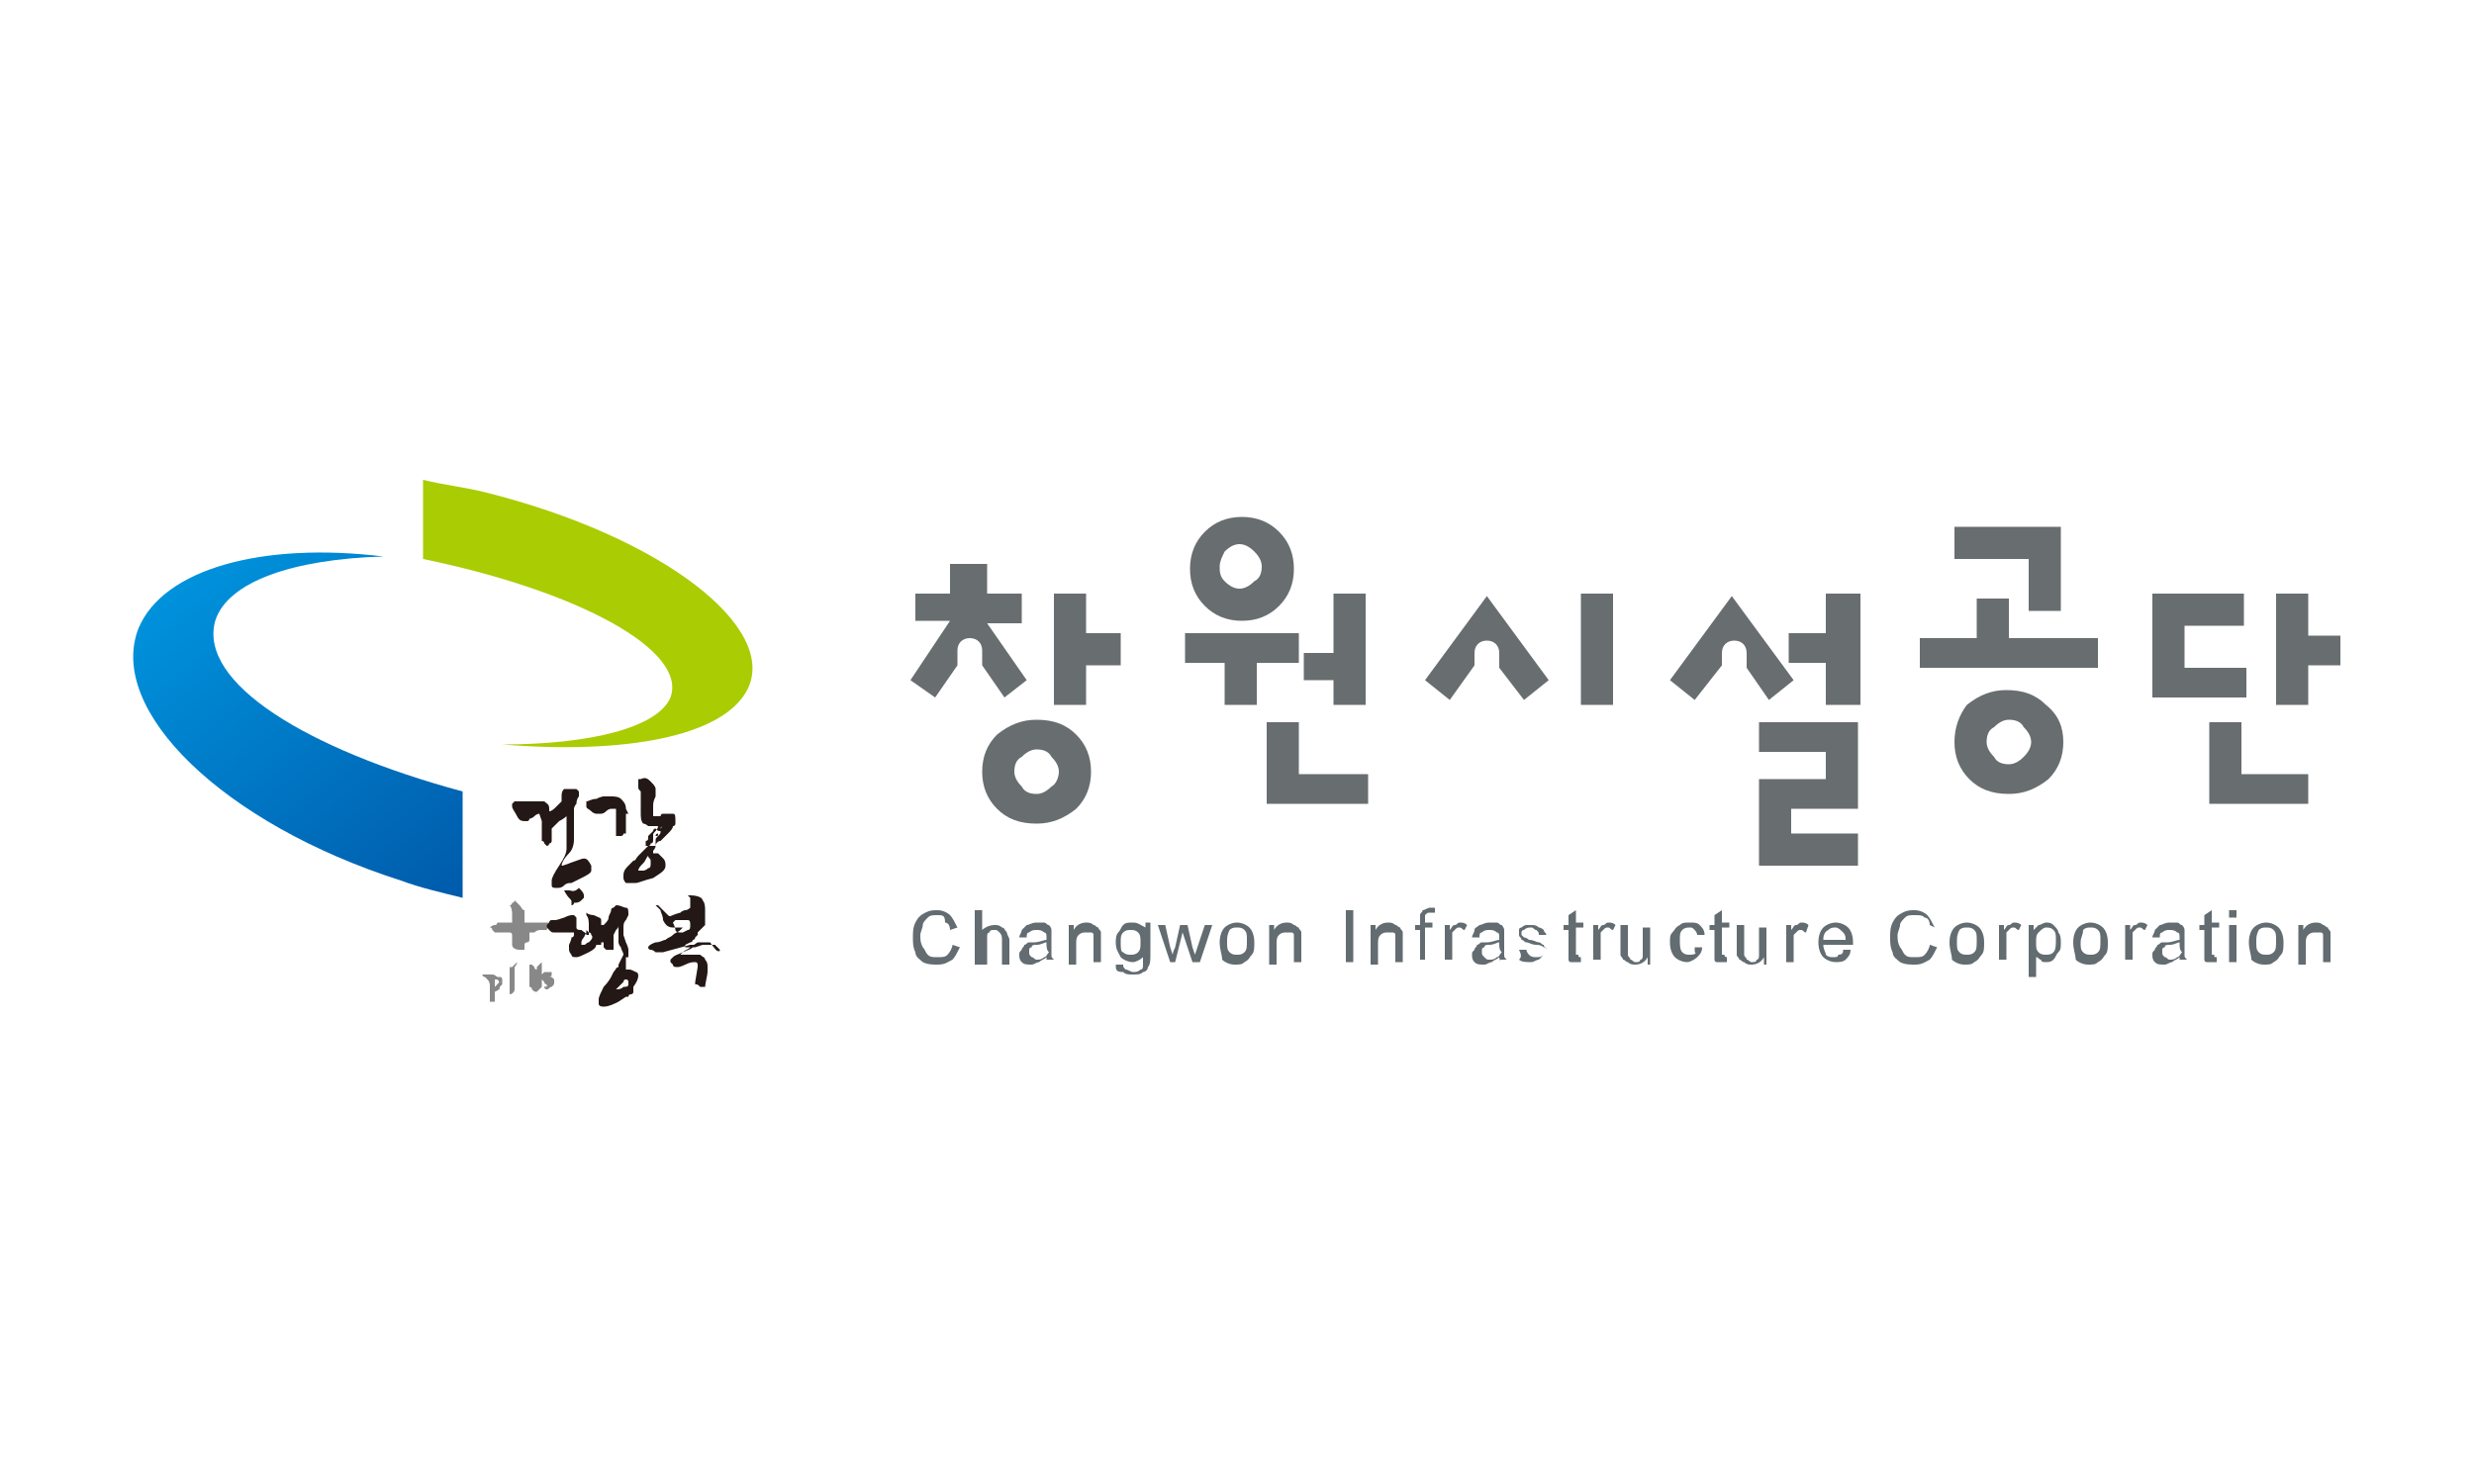 <?xml version="1.0" encoding="utf-8"?>
<!-- Generator: Adobe Illustrator 25.3.1, SVG Export Plug-In . SVG Version: 6.00 Build 0)  -->
<svg version="1.1" id="레이어_1" xmlns="http://www.w3.org/2000/svg" xmlns:xlink="http://www.w3.org/1999/xlink" x="0px"
	 y="0px" viewBox="0 0 100 60" style="enable-background:new 0 0 100 60;" xml:space="preserve">
<style type="text/css">
	.st0{fill:#686D70;}
	.st1{fill:#626C71;}
	.st2{fill:#AACC03;}
	.st3{fill:url(#SVGID_1_);}
	.st4{fill:#888888;}
	.st5{fill:#231815;}
</style>
<g>
	<polygon class="st0" points="47.9,26.8 47.9,25.6 52.5,25.6 52.5,26.8 50.8,26.8 50.8,28.5 49.5,28.5 49.5,26.8 	"/>
	<path class="st0" d="M51.7,21.5c-0.4-0.4-0.9-0.6-1.5-0.6c-0.6,0-1.1,0.2-1.5,0.6c-0.4,0.4-0.6,0.9-0.6,1.5c0,0.6,0.2,1.1,0.6,1.5
		c0.4,0.4,0.9,0.6,1.5,0.6c0.6,0,1.1-0.2,1.5-0.6c0.4-0.4,0.6-0.9,0.6-1.5C52.3,22.4,52.1,21.9,51.7,21.5z M50.7,23.5
		c-0.2,0.2-0.4,0.3-0.6,0.3c-0.2,0-0.4-0.1-0.6-0.3c-0.2-0.2-0.2-0.4-0.2-0.6c0-0.2,0.1-0.4,0.2-0.6c0.2-0.2,0.4-0.3,0.6-0.3
		c0.2,0,0.4,0.1,0.6,0.3c0.2,0.2,0.3,0.4,0.3,0.6C51,23.2,50.9,23.4,50.7,23.5z"/>
	<polygon class="st0" points="51.2,32.5 51.2,29.2 52.5,29.2 52.5,31.3 55.3,31.3 55.3,32.5 	"/>
	<polygon class="st0" points="52.7,27.5 52.7,26.4 53.9,26.4 53.9,24 55.2,24 55.2,28.5 53.9,28.5 53.9,27.5 	"/>
	<g>
		<polygon class="st0" points="79.9,24.2 81.2,24.2 81.2,25.8 84.8,25.8 84.8,27 77.6,27 77.6,25.8 79.9,25.8 		"/>
		<polygon class="st0" points="83.3,21.3 83.3,24.7 82,24.7 82,22.6 79,22.6 79,21.3 		"/>
		<path class="st0" d="M82.7,28.5c-0.4-0.4-0.9-0.6-1.6-0.6c-0.6,0-1.1,0.2-1.6,0.6C79.2,28.9,79,29.4,79,30c0,0.6,0.2,1.1,0.6,1.5
			c0.4,0.4,0.9,0.6,1.6,0.6c0.6,0,1.1-0.2,1.6-0.6c0.4-0.4,0.6-0.9,0.6-1.5C83.4,29.4,83.2,28.9,82.7,28.5z M81.8,30.6
			c-0.2,0.2-0.4,0.3-0.6,0.3c-0.3,0-0.5-0.1-0.6-0.3c-0.2-0.2-0.3-0.4-0.3-0.6c0-0.3,0.1-0.5,0.3-0.6c0.2-0.2,0.4-0.3,0.6-0.3
			c0.3,0,0.5,0.1,0.6,0.3c0.2,0.2,0.3,0.4,0.3,0.6C82.1,30.2,82,30.4,81.8,30.6z"/>
	</g>
	<path class="st0" d="M90.7,24.1v1.2h-2.4v1.7h2.5v1.2H87v-4.2H90.7z M89.3,32.5v-3.3h1.3v2.1h2.7v1.2H89.3z M93.3,28.5h-1.3V24h1.3
		v1.7h1.3v1.2h-1.3V28.5z"/>
	<path class="st0" d="M43.5,29.7c-0.4-0.4-0.9-0.6-1.6-0.6c-0.6,0-1.1,0.2-1.6,0.6c-0.4,0.4-0.6,0.9-0.6,1.5c0,0.6,0.2,1.1,0.6,1.5
		c0.4,0.4,0.9,0.6,1.6,0.6c0.6,0,1.1-0.2,1.6-0.6c0.4-0.4,0.6-0.9,0.6-1.5C44.1,30.6,43.9,30.1,43.5,29.7z M42.5,31.8
		c-0.2,0.2-0.4,0.3-0.6,0.3c-0.3,0-0.5-0.1-0.6-0.3c-0.2-0.2-0.3-0.4-0.3-0.6c0-0.3,0.1-0.5,0.3-0.6c0.2-0.2,0.4-0.3,0.6-0.3
		c0.3,0,0.5,0.1,0.6,0.3c0.2,0.2,0.3,0.4,0.3,0.6C42.8,31.4,42.7,31.7,42.5,31.8z"/>
	<polygon class="st0" points="43.9,28.5 42.6,28.5 42.6,24 43.9,24 43.9,25.6 45.3,25.6 45.3,26.9 43.9,26.9 	"/>
	<path class="st0" d="M41.5,27.5l-1.6-2.3h1.4V24h-1.4v-1.2h-1.5V24H37v1.1h1.4l-1.6,2.4l1,0.7l0.9-1.3v-0.6c0-0.3,0.2-0.5,0.5-0.5
		c0.3,0,0.5,0.2,0.5,0.5v0.6l0.9,1.3L41.5,27.5z"/>
	<rect x="63.9" y="24" class="st0" width="1.3" height="4.5"/>
	<path class="st0" d="M57.6,27.5l1,0.8l1-1.4v-0.5c0-0.3,0.2-0.5,0.5-0.5c0.3,0,0.5,0.2,0.5,0.5v0.6l1,1.3l1-0.8l-2.5-3.4L57.6,27.5
		z"/>
	<polygon class="st0" points="75.1,29.2 75.1,32.7 72.4,32.7 72.4,33.7 75.1,33.7 75.1,35 71.1,35 71.1,31.5 73.8,31.5 73.8,30.4 
		71.1,30.4 71.1,29.2 	"/>
	<polygon class="st0" points="72.3,26.8 72.3,25.6 73.8,25.6 73.8,24 75.2,24 75.2,28.5 73.8,28.5 73.8,26.8 	"/>
	<path class="st0" d="M72.5,27.5L70,24.1l-2.5,3.4l1,0.8l1.1-1.4v-0.5c0-0.3,0.2-0.5,0.5-0.5c0.3,0,0.5,0.2,0.5,0.5v0.6l0.9,1.3
		L72.5,27.5z"/>
	<g>
		<path class="st1" d="M38.5,38.2l0.3,0.1c-0.1,0.2-0.2,0.4-0.3,0.5c-0.2,0.1-0.3,0.2-0.6,0.2c-0.2,0-0.4,0-0.6-0.1
			c-0.1-0.1-0.3-0.2-0.3-0.4c-0.1-0.2-0.1-0.4-0.1-0.6c0-0.2,0-0.4,0.1-0.6c0.1-0.2,0.2-0.3,0.4-0.4c0.2-0.1,0.3-0.1,0.5-0.1
			c0.2,0,0.4,0.1,0.5,0.2c0.1,0.1,0.2,0.3,0.3,0.5l-0.3,0.1c0-0.2-0.1-0.3-0.2-0.3C38.2,37,38.1,37,37.9,37c-0.2,0-0.3,0-0.4,0.1
			c-0.1,0.1-0.2,0.2-0.2,0.3c0,0.1-0.1,0.3-0.1,0.4c0,0.2,0,0.3,0.1,0.5c0.1,0.1,0.1,0.2,0.2,0.3c0.1,0.1,0.2,0.1,0.4,0.1
			c0.2,0,0.3,0,0.4-0.1C38.4,38.5,38.5,38.3,38.5,38.2z"/>
		<path class="st1" d="M39.4,38.9v-2.1h0.3v0.8c0.1-0.1,0.3-0.2,0.5-0.2c0.1,0,0.2,0,0.3,0.1c0.1,0,0.1,0.1,0.2,0.2
			c0,0.1,0.1,0.2,0.1,0.3v1h-0.3v-1c0-0.1,0-0.2-0.1-0.3c-0.1-0.1-0.1-0.1-0.2-0.1c-0.1,0-0.2,0-0.2,0.1c-0.1,0-0.1,0.1-0.1,0.2
			c0,0.1,0,0.2,0,0.3v0.8H39.4z"/>
		<path class="st1" d="M42.3,38.7c-0.1,0.1-0.2,0.1-0.3,0.2c-0.1,0-0.2,0.1-0.3,0.1c-0.2,0-0.3,0-0.4-0.1c-0.1-0.1-0.1-0.2-0.1-0.3
			c0-0.1,0-0.1,0.1-0.2c0-0.1,0.1-0.1,0.1-0.2c0.1,0,0.1-0.1,0.2-0.1c0.1,0,0.1,0,0.2,0c0.2,0,0.4-0.1,0.5-0.1c0,0,0-0.1,0-0.1
			c0-0.1,0-0.2-0.1-0.2c-0.1-0.1-0.2-0.1-0.3-0.1c-0.1,0-0.2,0-0.3,0.1c-0.1,0-0.1,0.1-0.1,0.2l-0.3,0c0-0.1,0.1-0.2,0.1-0.3
			c0.1-0.1,0.1-0.1,0.2-0.2c0.1,0,0.2-0.1,0.4-0.1c0.1,0,0.2,0,0.3,0c0.1,0,0.1,0.1,0.2,0.1c0,0,0.1,0.1,0.1,0.2c0,0,0,0.1,0,0.2
			v0.3c0,0.2,0,0.4,0,0.5c0,0.1,0,0.1,0.1,0.2h-0.3C42.3,38.9,42.3,38.8,42.3,38.7z M42.3,38.1c-0.1,0-0.2,0.1-0.4,0.1
			c-0.1,0-0.2,0-0.2,0.1c0,0-0.1,0-0.1,0.1c0,0,0,0.1,0,0.1c0,0.1,0,0.1,0.1,0.2c0.1,0,0.1,0.1,0.2,0.1c0.1,0,0.2,0,0.3-0.1
			c0.1,0,0.1-0.1,0.2-0.2C42.3,38.4,42.3,38.3,42.3,38.1L42.3,38.1z"/>
		<path class="st1" d="M43.2,38.9v-1.5h0.2v0.2c0.1-0.2,0.3-0.3,0.5-0.3c0.1,0,0.2,0,0.3,0.1c0.1,0,0.1,0.1,0.2,0.1
			c0,0.1,0.1,0.1,0.1,0.2c0,0,0,0.1,0,0.3v0.9h-0.3V38c0-0.1,0-0.2,0-0.2c0-0.1-0.1-0.1-0.1-0.1c-0.1,0-0.1,0-0.2,0
			c-0.1,0-0.2,0-0.3,0.1c-0.1,0.1-0.1,0.2-0.1,0.4v0.8H43.2z"/>
		<path class="st1" d="M45.1,39l0.3,0c0,0.1,0,0.1,0.1,0.2c0.1,0,0.2,0.1,0.3,0.1c0.1,0,0.2,0,0.3-0.1c0.1,0,0.1-0.1,0.1-0.2
			c0-0.1,0-0.2,0-0.3c-0.1,0.1-0.3,0.2-0.4,0.2c-0.2,0-0.4-0.1-0.5-0.2c-0.1-0.2-0.2-0.3-0.2-0.6c0-0.1,0-0.3,0.1-0.4
			c0.1-0.1,0.1-0.2,0.2-0.3c0.1-0.1,0.2-0.1,0.4-0.1c0.2,0,0.3,0.1,0.5,0.2v-0.2h0.2v1.3c0,0.2,0,0.4-0.1,0.5c0,0.1-0.1,0.2-0.2,0.2
			c-0.1,0.1-0.2,0.1-0.4,0.1c-0.2,0-0.3,0-0.4-0.1C45.1,39.3,45.1,39.2,45.1,39z M45.3,38.1c0,0.2,0,0.4,0.1,0.4
			c0.1,0.1,0.2,0.1,0.3,0.1c0.1,0,0.2,0,0.3-0.1c0.1-0.1,0.1-0.2,0.1-0.4c0-0.2,0-0.3-0.1-0.4c-0.1-0.1-0.2-0.1-0.3-0.1
			c-0.1,0-0.2,0-0.3,0.1C45.3,37.8,45.3,37.9,45.3,38.1z"/>
		<path class="st1" d="M47.3,38.9l-0.5-1.5h0.3l0.2,0.9l0.1,0.3c0,0,0-0.1,0.1-0.3l0.2-0.9H48l0.2,0.9l0.1,0.3l0.1-0.3l0.3-0.9h0.3
			l-0.5,1.5h-0.3L47.9,38l-0.1-0.3l-0.3,1.2H47.3z"/>
		<path class="st1" d="M49.3,38.1c0-0.3,0.1-0.5,0.2-0.6c0.1-0.1,0.3-0.2,0.5-0.2c0.2,0,0.4,0.1,0.5,0.2c0.1,0.1,0.2,0.3,0.2,0.6
			c0,0.2,0,0.4-0.1,0.5c-0.1,0.1-0.1,0.2-0.3,0.3c-0.1,0.1-0.2,0.1-0.4,0.1c-0.2,0-0.4-0.1-0.5-0.2C49.4,38.6,49.3,38.4,49.3,38.1z
			 M49.6,38.1c0,0.2,0,0.3,0.1,0.4c0.1,0.1,0.2,0.1,0.3,0.1c0.1,0,0.2,0,0.3-0.1c0.1-0.1,0.1-0.2,0.1-0.5c0-0.2,0-0.3-0.1-0.4
			c-0.1-0.1-0.2-0.1-0.3-0.1c-0.1,0-0.2,0-0.3,0.1C49.6,37.8,49.6,37.9,49.6,38.1z"/>
		<path class="st1" d="M51.3,38.9v-1.5h0.2v0.2c0.1-0.2,0.3-0.3,0.5-0.3c0.1,0,0.2,0,0.3,0.1c0.1,0,0.1,0.1,0.2,0.1
			c0,0.1,0.1,0.1,0.1,0.2c0,0,0,0.1,0,0.3v0.9h-0.3V38c0-0.1,0-0.2,0-0.2c0-0.1-0.1-0.1-0.1-0.1c-0.1,0-0.1,0-0.2,0
			c-0.1,0-0.2,0-0.3,0.1c-0.1,0.1-0.1,0.2-0.1,0.4v0.8H51.3z"/>
		<path class="st1" d="M54.4,38.9v-2.1h0.3v2.1H54.4z"/>
		<path class="st1" d="M55.4,38.9v-1.5h0.2v0.2c0.1-0.2,0.3-0.3,0.5-0.3c0.1,0,0.2,0,0.3,0.1c0.1,0,0.1,0.1,0.2,0.1
			c0,0.1,0.1,0.1,0.1,0.2c0,0,0,0.1,0,0.3v0.9h-0.3V38c0-0.1,0-0.2,0-0.2c0-0.1-0.1-0.1-0.1-0.1c-0.1,0-0.1,0-0.2,0
			c-0.1,0-0.2,0-0.3,0.1c-0.1,0.1-0.1,0.2-0.1,0.4v0.8H55.4z"/>
		<path class="st1" d="M57.4,38.9v-1.3h-0.2v-0.2h0.2v-0.2c0-0.1,0-0.2,0-0.2c0-0.1,0.1-0.1,0.1-0.2c0.1,0,0.2-0.1,0.3-0.1
			c0.1,0,0.2,0,0.2,0l0,0.2c-0.1,0-0.1,0-0.2,0c-0.1,0-0.1,0-0.2,0.1c0,0,0,0.1,0,0.2v0.1h0.3v0.2h-0.3v1.3H57.4z"/>
		<path class="st1" d="M58.4,38.9v-1.5h0.2v0.2c0.1-0.1,0.1-0.2,0.2-0.2c0.1,0,0.1-0.1,0.2-0.1c0.1,0,0.2,0,0.3,0.1l-0.1,0.2
			c-0.1,0-0.1-0.1-0.2-0.1c-0.1,0-0.1,0-0.2,0.1c0,0-0.1,0.1-0.1,0.1c0,0.1,0,0.2,0,0.3v0.8H58.4z"/>
		<path class="st1" d="M60.6,38.7c-0.1,0.1-0.2,0.1-0.3,0.2c-0.1,0-0.2,0.1-0.3,0.1c-0.2,0-0.3,0-0.4-0.1c-0.1-0.1-0.1-0.2-0.1-0.3
			c0-0.1,0-0.1,0.1-0.2c0-0.1,0.1-0.1,0.1-0.2c0.1,0,0.1-0.1,0.2-0.1c0.1,0,0.1,0,0.2,0c0.2,0,0.4-0.1,0.5-0.1c0,0,0-0.1,0-0.1
			c0-0.1,0-0.2-0.1-0.2c-0.1-0.1-0.2-0.1-0.3-0.1c-0.1,0-0.2,0-0.3,0.1c-0.1,0-0.1,0.1-0.1,0.2l-0.3,0c0-0.1,0.1-0.2,0.1-0.3
			s0.1-0.1,0.2-0.2c0.1,0,0.2-0.1,0.4-0.1c0.1,0,0.2,0,0.3,0c0.1,0,0.1,0.1,0.2,0.1c0,0,0.1,0.1,0.1,0.2c0,0,0,0.1,0,0.2v0.3
			c0,0.2,0,0.4,0,0.5c0,0.1,0,0.1,0.1,0.2h-0.3C60.7,38.9,60.6,38.8,60.6,38.7z M60.6,38.1c-0.1,0-0.2,0.1-0.4,0.1
			c-0.1,0-0.2,0-0.2,0.1c0,0-0.1,0-0.1,0.1c0,0,0,0.1,0,0.1c0,0.1,0,0.1,0.1,0.2s0.1,0.1,0.2,0.1c0.1,0,0.2,0,0.3-0.1
			c0.1,0,0.1-0.1,0.2-0.2C60.6,38.4,60.6,38.3,60.6,38.1L60.6,38.1z"/>
		<path class="st1" d="M61.4,38.4l0.3,0c0,0.1,0.1,0.2,0.1,0.2c0.1,0.1,0.2,0.1,0.3,0.1c0.1,0,0.2,0,0.3-0.1c0.1,0,0.1-0.1,0.1-0.2
			c0-0.1,0-0.1-0.1-0.1c0,0-0.1-0.1-0.3-0.1c-0.2,0-0.3-0.1-0.4-0.1c-0.1,0-0.1-0.1-0.2-0.1c0-0.1-0.1-0.1-0.1-0.2
			c0-0.1,0-0.1,0-0.2s0.1-0.1,0.1-0.1c0,0,0.1-0.1,0.2-0.1c0.1,0,0.1,0,0.2,0c0.1,0,0.2,0,0.3,0.1c0.1,0,0.2,0.1,0.2,0.1
			c0,0.1,0.1,0.1,0.1,0.2l-0.3,0c0-0.1,0-0.1-0.1-0.2c-0.1,0-0.1-0.1-0.2-0.1c-0.1,0-0.2,0-0.3,0.1c-0.1,0-0.1,0.1-0.1,0.1
			c0,0,0,0.1,0,0.1c0,0,0.1,0.1,0.1,0.1c0,0,0.1,0,0.2,0.1c0.2,0,0.3,0.1,0.4,0.1c0.1,0,0.1,0.1,0.2,0.1c0,0.1,0.1,0.1,0.1,0.2
			c0,0.1,0,0.2-0.1,0.2c-0.1,0.1-0.1,0.1-0.2,0.2c-0.1,0-0.2,0.1-0.3,0.1c-0.2,0-0.4,0-0.5-0.1C61.5,38.7,61.5,38.6,61.4,38.4z"/>
		<path class="st1" d="M63.9,38.7l0,0.2c-0.1,0-0.1,0-0.2,0c-0.1,0-0.2,0-0.2,0c-0.1,0-0.1-0.1-0.1-0.1c0,0,0-0.2,0-0.3v-0.9h-0.2
			v-0.2h0.2V37l0.3-0.2v0.5h0.3v0.2h-0.3v0.9c0,0.1,0,0.1,0,0.1c0,0,0,0,0,0.1c0,0,0.1,0,0.1,0C63.8,38.7,63.8,38.7,63.9,38.7z"/>
		<path class="st1" d="M64.4,38.9v-1.5h0.2v0.2c0.1-0.1,0.1-0.2,0.2-0.2c0.1,0,0.1-0.1,0.2-0.1c0.1,0,0.2,0,0.3,0.1l-0.1,0.2
			c-0.1,0-0.1-0.1-0.2-0.1c-0.1,0-0.1,0-0.2,0.1c0,0-0.1,0.1-0.1,0.1c0,0.1,0,0.2,0,0.3v0.8H64.4z"/>
		<path class="st1" d="M66.6,38.9v-0.2c-0.1,0.2-0.3,0.3-0.5,0.3c-0.1,0-0.2,0-0.3-0.1c-0.1,0-0.1-0.1-0.2-0.1
			c0-0.1-0.1-0.1-0.1-0.2c0-0.1,0-0.1,0-0.2v-1h0.3v0.9c0,0.1,0,0.2,0,0.3c0,0.1,0.1,0.1,0.1,0.2c0.1,0,0.1,0.1,0.2,0.1
			c0.1,0,0.2,0,0.2-0.1c0.1,0,0.1-0.1,0.1-0.2c0-0.1,0-0.2,0-0.3v-0.8h0.3v1.5H66.6z"/>
		<path class="st1" d="M68.5,38.3l0.3,0c0,0.2-0.1,0.3-0.2,0.4c-0.1,0.1-0.3,0.2-0.4,0.2c-0.2,0-0.4-0.1-0.5-0.2
			c-0.1-0.1-0.2-0.3-0.2-0.6c0-0.2,0-0.3,0.1-0.4c0.1-0.1,0.1-0.2,0.3-0.3c0.1-0.1,0.2-0.1,0.4-0.1c0.2,0,0.3,0,0.4,0.1
			c0.1,0.1,0.2,0.2,0.2,0.4l-0.3,0c0-0.1-0.1-0.2-0.1-0.2c-0.1-0.1-0.1-0.1-0.2-0.1c-0.1,0-0.2,0-0.3,0.1c-0.1,0.1-0.1,0.2-0.1,0.4
			c0,0.2,0,0.4,0.1,0.5c0.1,0.1,0.2,0.1,0.3,0.1c0.1,0,0.2,0,0.3-0.1C68.5,38.6,68.5,38.5,68.5,38.3z"/>
		<path class="st1" d="M69.8,38.7l0,0.2c-0.1,0-0.1,0-0.2,0c-0.1,0-0.2,0-0.2,0c-0.1,0-0.1-0.1-0.1-0.1c0,0,0-0.2,0-0.3v-0.9h-0.2
			v-0.2h0.2V37l0.3-0.2v0.5h0.3v0.2h-0.3v0.9c0,0.1,0,0.1,0,0.1c0,0,0,0,0,0.1c0,0,0.1,0,0.1,0C69.7,38.7,69.8,38.7,69.8,38.7z"/>
		<path class="st1" d="M71.3,38.9v-0.2c-0.1,0.2-0.3,0.3-0.5,0.3c-0.1,0-0.2,0-0.3-0.1c-0.1,0-0.1-0.1-0.2-0.1
			c0-0.1-0.1-0.1-0.1-0.2c0-0.1,0-0.1,0-0.2v-1h0.3v0.9c0,0.1,0,0.2,0,0.3c0,0.1,0.1,0.1,0.1,0.2c0.1,0,0.1,0.1,0.2,0.1
			c0.1,0,0.2,0,0.2-0.1c0.1,0,0.1-0.1,0.1-0.2c0-0.1,0-0.2,0-0.3v-0.8h0.3v1.5H71.3z"/>
		<path class="st1" d="M72.2,38.9v-1.5h0.2v0.2c0.1-0.1,0.1-0.2,0.2-0.2c0.1,0,0.1-0.1,0.2-0.1c0.1,0,0.2,0,0.3,0.1L73,37.7
			c-0.1,0-0.1-0.1-0.2-0.1c-0.1,0-0.1,0-0.2,0.1c0,0-0.1,0.1-0.1,0.1c0,0.1,0,0.2,0,0.3v0.8H72.2z"/>
		<path class="st1" d="M74.5,38.4l0.3,0c0,0.2-0.1,0.3-0.2,0.4c-0.1,0.1-0.3,0.1-0.4,0.1c-0.2,0-0.4-0.1-0.5-0.2
			c-0.1-0.1-0.2-0.3-0.2-0.6c0-0.3,0.1-0.5,0.2-0.6c0.1-0.1,0.3-0.2,0.5-0.2c0.2,0,0.4,0.1,0.5,0.2c0.1,0.1,0.2,0.3,0.2,0.6
			c0,0,0,0,0,0.1h-1.2c0,0.2,0.1,0.3,0.1,0.4c0.1,0.1,0.2,0.1,0.3,0.1c0.1,0,0.2,0,0.2-0.1C74.5,38.6,74.5,38.5,74.5,38.4z M73.7,38
			h0.9c0-0.1,0-0.2-0.1-0.3c-0.1-0.1-0.2-0.2-0.3-0.2c-0.1,0-0.2,0-0.3,0.1C73.7,37.7,73.7,37.9,73.7,38z"/>
		<path class="st1" d="M78,38.2l0.3,0.1c-0.1,0.2-0.2,0.4-0.3,0.5c-0.2,0.1-0.3,0.2-0.6,0.2c-0.2,0-0.4,0-0.6-0.1
			c-0.1-0.1-0.3-0.2-0.3-0.4c-0.1-0.2-0.1-0.4-0.1-0.6c0-0.2,0-0.4,0.1-0.6c0.1-0.2,0.2-0.3,0.4-0.4c0.2-0.1,0.3-0.1,0.5-0.1
			c0.2,0,0.4,0.1,0.5,0.2c0.1,0.1,0.2,0.3,0.3,0.5L78,37.4c0-0.2-0.1-0.3-0.2-0.3C77.7,37,77.6,37,77.4,37c-0.2,0-0.3,0-0.4,0.1
			c-0.1,0.1-0.2,0.2-0.2,0.3c0,0.1-0.1,0.3-0.1,0.4c0,0.2,0,0.3,0.1,0.5c0.1,0.1,0.1,0.2,0.2,0.3c0.1,0.1,0.2,0.1,0.4,0.1
			c0.2,0,0.3,0,0.4-0.1C77.9,38.5,78,38.3,78,38.2z"/>
		<path class="st1" d="M78.8,38.1c0-0.3,0.1-0.5,0.2-0.6c0.1-0.1,0.3-0.2,0.5-0.2c0.2,0,0.4,0.1,0.5,0.2c0.1,0.1,0.2,0.3,0.2,0.6
			c0,0.2,0,0.4-0.1,0.5c-0.1,0.1-0.1,0.2-0.3,0.3c-0.1,0.1-0.2,0.1-0.4,0.1c-0.2,0-0.4-0.1-0.5-0.2C78.9,38.6,78.8,38.4,78.8,38.1z
			 M79.1,38.1c0,0.2,0,0.3,0.1,0.4c0.1,0.1,0.2,0.1,0.3,0.1c0.1,0,0.2,0,0.3-0.1c0.1-0.1,0.1-0.2,0.1-0.5c0-0.2,0-0.3-0.1-0.4
			c-0.1-0.1-0.2-0.1-0.3-0.1c-0.1,0-0.2,0-0.3,0.1C79.1,37.8,79.1,37.9,79.1,38.1z"/>
		<path class="st1" d="M80.8,38.9v-1.5H81v0.2c0.1-0.1,0.1-0.2,0.2-0.2c0.1,0,0.1-0.1,0.2-0.1c0.1,0,0.2,0,0.3,0.1l-0.1,0.2
			c-0.1,0-0.1-0.1-0.2-0.1c-0.1,0-0.1,0-0.2,0.1c0,0-0.1,0.1-0.1,0.1c0,0.1,0,0.2,0,0.3v0.8H80.8z"/>
		<path class="st1" d="M82,39.5v-2.1h0.2v0.2c0.1-0.1,0.1-0.1,0.2-0.2c0.1,0,0.2-0.1,0.3-0.1c0.1,0,0.2,0,0.3,0.1
			c0.1,0.1,0.2,0.2,0.2,0.3c0.1,0.1,0.1,0.3,0.1,0.4c0,0.2,0,0.3-0.1,0.4c-0.1,0.1-0.1,0.2-0.2,0.3c-0.1,0.1-0.2,0.1-0.3,0.1
			c-0.1,0-0.2,0-0.2-0.1c-0.1,0-0.1-0.1-0.2-0.1v0.8H82z M82.3,38.1c0,0.2,0,0.3,0.1,0.4c0.1,0.1,0.2,0.1,0.3,0.1
			c0.1,0,0.2,0,0.3-0.1c0.1-0.1,0.1-0.3,0.1-0.5c0-0.2,0-0.3-0.1-0.4c-0.1-0.1-0.2-0.1-0.3-0.1c-0.1,0-0.2,0.1-0.3,0.2
			C82.3,37.8,82.3,37.9,82.3,38.1z"/>
		<path class="st1" d="M83.8,38.1c0-0.3,0.1-0.5,0.2-0.6c0.1-0.1,0.3-0.2,0.5-0.2c0.2,0,0.4,0.1,0.5,0.2c0.1,0.1,0.2,0.3,0.2,0.6
			c0,0.2,0,0.4-0.1,0.5c-0.1,0.1-0.1,0.2-0.3,0.3c-0.1,0.1-0.2,0.1-0.4,0.1c-0.2,0-0.4-0.1-0.5-0.2C83.9,38.6,83.8,38.4,83.8,38.1z
			 M84.1,38.1c0,0.2,0,0.3,0.1,0.4c0.1,0.1,0.2,0.1,0.3,0.1c0.1,0,0.2,0,0.3-0.1c0.1-0.1,0.1-0.2,0.1-0.5c0-0.2,0-0.3-0.1-0.4
			c-0.1-0.1-0.2-0.1-0.3-0.1c-0.1,0-0.2,0-0.3,0.1C84.2,37.8,84.1,37.9,84.1,38.1z"/>
		<path class="st1" d="M85.9,38.9v-1.5h0.2v0.2c0.1-0.1,0.1-0.2,0.2-0.2c0.1,0,0.1-0.1,0.2-0.1c0.1,0,0.2,0,0.3,0.1l-0.1,0.2
			c-0.1,0-0.1-0.1-0.2-0.1c-0.1,0-0.1,0-0.2,0.1c0,0-0.1,0.1-0.1,0.1c0,0.1,0,0.2,0,0.3v0.8H85.9z"/>
		<path class="st1" d="M88.1,38.7c-0.1,0.1-0.2,0.1-0.3,0.2c-0.1,0-0.2,0.1-0.3,0.1c-0.2,0-0.3,0-0.4-0.1c-0.1-0.1-0.1-0.2-0.1-0.3
			c0-0.1,0-0.1,0.1-0.2c0-0.1,0.1-0.1,0.1-0.2c0.1,0,0.1-0.1,0.2-0.1c0.1,0,0.1,0,0.2,0c0.2,0,0.4-0.1,0.5-0.1c0,0,0-0.1,0-0.1
			c0-0.1,0-0.2-0.1-0.2c-0.1-0.1-0.2-0.1-0.3-0.1c-0.1,0-0.2,0-0.3,0.1c-0.1,0-0.1,0.1-0.1,0.2l-0.3,0c0-0.1,0.1-0.2,0.1-0.3
			c0.1-0.1,0.1-0.1,0.2-0.2c0.1,0,0.2-0.1,0.4-0.1c0.1,0,0.2,0,0.3,0c0.1,0,0.1,0.1,0.2,0.1c0,0,0.1,0.1,0.1,0.2c0,0,0,0.1,0,0.2
			v0.3c0,0.2,0,0.4,0,0.5c0,0.1,0,0.1,0.1,0.2h-0.3C88.1,38.9,88.1,38.8,88.1,38.7z M88.1,38.1c-0.1,0-0.2,0.1-0.4,0.1
			c-0.1,0-0.2,0-0.2,0.1c0,0-0.1,0-0.1,0.1c0,0,0,0.1,0,0.1c0,0.1,0,0.1,0.1,0.2c0.1,0,0.1,0.1,0.2,0.1c0.1,0,0.2,0,0.3-0.1
			c0.1,0,0.1-0.1,0.2-0.2C88.1,38.4,88.1,38.3,88.1,38.1L88.1,38.1z"/>
		<path class="st1" d="M89.6,38.7l0,0.2c-0.1,0-0.1,0-0.2,0c-0.1,0-0.2,0-0.2,0c-0.1,0-0.1-0.1-0.1-0.1c0,0,0-0.2,0-0.3v-0.9h-0.2
			v-0.2h0.2V37l0.3-0.2v0.5h0.3v0.2h-0.3v0.9c0,0.1,0,0.1,0,0.1c0,0,0,0,0,0.1c0,0,0.1,0,0.1,0C89.5,38.7,89.5,38.7,89.6,38.7z"/>
		<path class="st1" d="M90.1,37.1v-0.3h0.3v0.3H90.1z M90.1,38.9v-1.5h0.3v1.5H90.1z"/>
		<path class="st1" d="M90.9,38.1c0-0.3,0.1-0.5,0.2-0.6c0.1-0.1,0.3-0.2,0.5-0.2c0.2,0,0.4,0.1,0.5,0.2c0.1,0.1,0.2,0.3,0.2,0.6
			c0,0.2,0,0.4-0.1,0.5c-0.1,0.1-0.1,0.2-0.3,0.3c-0.1,0.1-0.2,0.1-0.4,0.1c-0.2,0-0.4-0.1-0.5-0.2C91,38.6,90.9,38.4,90.9,38.1z
			 M91.2,38.1c0,0.2,0,0.3,0.1,0.4c0.1,0.1,0.2,0.1,0.3,0.1c0.1,0,0.2,0,0.3-0.1c0.1-0.1,0.1-0.2,0.1-0.5c0-0.2,0-0.3-0.1-0.4
			c-0.1-0.1-0.2-0.1-0.3-0.1c-0.1,0-0.2,0-0.3,0.1C91.2,37.8,91.2,37.9,91.2,38.1z"/>
		<path class="st1" d="M92.9,38.9v-1.5h0.2v0.2c0.1-0.2,0.3-0.3,0.5-0.3c0.1,0,0.2,0,0.3,0.1c0.1,0,0.1,0.1,0.2,0.1
			c0,0.1,0.1,0.1,0.1,0.2c0,0,0,0.1,0,0.3v0.9h-0.3V38c0-0.1,0-0.2,0-0.2c0-0.1-0.1-0.1-0.1-0.1c-0.1,0-0.1,0-0.2,0
			c-0.1,0-0.2,0-0.3,0.1c-0.1,0.1-0.1,0.2-0.1,0.4v0.8H92.9z"/>
	</g>
	<g>
		<g>
			<path class="st2" d="M27.1,28.2c0.7-1.9-3.7-4.3-10-5.6v-3.2c0.8,0.2,1.7,0.3,2.5,0.5c7.2,1.8,11.9,5.5,10.6,8
				c-1,1.9-5,2.6-9.9,2.2C23.9,30.1,26.6,29.4,27.1,28.2z"/>
			
				<linearGradient id="SVGID_1_" gradientUnits="userSpaceOnUse" x1="304.036" y1="-1111.604" x2="321.949" y2="-1089.125" gradientTransform="matrix(0.726 0 0 0.726 -214.892 826.537)">
				<stop  offset="0" style="stop-color:#009FE8"/>
				<stop  offset="1" style="stop-color:#005BAB"/>
			</linearGradient>
			<path class="st3" d="M8.7,25.1c-0.7,2.5,3.7,5.2,10,6.9v4.3c-0.8-0.2-1.7-0.4-2.5-0.7C9,33.3,4.3,28.7,5.6,25.4
				c1-2.4,5-3.5,9.9-2.9C11.9,22.6,9.2,23.5,8.7,25.1z"/>
		</g>
		<g>
			<path class="st4" d="M20.7,38.5L20.7,38.5l0-0.1L20.7,38.5L20.7,38.5z M21,38.1L21,38.1L21,38.1L21,38.1L21,38.1z M20.7,38.2
				c0-0.2,0-0.3,0-0.4c0-0.1-0.1-0.1-0.1-0.1c-0.1,0-0.1,0-0.2,0c0,0-0.1,0-0.2,0c-0.1,0-0.2,0-0.2,0c0,0,0,0-0.1-0.1
				c0-0.1-0.1-0.1-0.1-0.1c0,0,0.1-0.1,0.2-0.1c0.1,0,0.1-0.1,0.1-0.1c0,0,0.1,0,0.2,0c0.1,0,0.2,0,0.2,0c0,0,0.1,0,0.1,0
				c0,0,0.1,0,0.1,0c0-0.1,0-0.2,0-0.3c0-0.1,0-0.3-0.1-0.4c0,0,0.1,0,0.1-0.1c0.1,0,0.1-0.1,0.1-0.1c0,0,0.1,0.1,0.2,0.2
				c0.1,0.1,0.1,0.2,0.2,0.2c0,0,0,0.1,0,0.2c0,0.1,0,0.1,0,0.2c0,0,0,0,0,0c0,0,0,0,0,0c0,0,0,0,0,0c0,0,0,0,0,0v0.1c0,0,0,0,0,0
				l0,0c0,0,0,0,0.1,0c0,0,0,0,0.1,0c0.1,0,0.1,0,0.2,0c0,0,0.2,0,0.4,0c0,0,0.1,0,0.2,0c0.1,0,0.1,0,0.2,0.1c0,0-0.1,0-0.2,0.1
				c-0.1,0-0.1,0.1-0.1,0.1c0,0,0,0,0,0c0,0,0,0,0,0c0,0-0.1,0-0.2,0c-0.1,0-0.2,0-0.3,0.1c0,0,0,0-0.1,0c0,0,0,0-0.1,0
				c0,0,0,0.1,0,0.1c0,0.1,0,0.1,0,0.1v0c0,0,0,0,0,0c0,0,0,0,0,0c0,0,0,0.1,0,0.1c0,0,0,0.1-0.1,0.1l0,0c0,0,0,0,0,0c0,0,0,0,0,0
				c0,0-0.1,0-0.1,0.1c0,0.1,0,0.1,0,0.2c0,0,0,0-0.1,0c0,0-0.1,0-0.1,0c0,0,0,0,0,0c0,0,0,0,0,0C20.8,38.4,20.7,38.3,20.7,38.2
				 M20.8,38.5C20.8,38.5,20.8,38.5,20.8,38.5C20.8,38.5,20.8,38.5,20.8,38.5C20.8,38.5,20.8,38.5,20.8,38.5
				C20.8,38.5,20.8,38.5,20.8,38.5"/>
			<g>
				<path class="st5" d="M27.2,32.9c-0.1,0-0.1,0-0.2,0c-0.1,0-0.2,0-0.2,0c0,0-0.1,0-0.1,0.1c0,0-0.1,0-0.1,0c-0.1,0-0.1,0-0.2,0
					c0-0.1,0-0.1,0-0.2c0-0.1,0-0.1,0-0.2c0-0.1,0-0.2,0.1-0.4c0-0.2,0-0.3,0-0.3c0-0.1-0.1-0.2-0.2-0.3c-0.1-0.1-0.2-0.2-0.4-0.1
					c0,0,0,0-0.1,0c0,0,0,0,0,0.1c0,0,0,0.1,0,0.2c0,0.1,0,0.1,0.1,0.2c0,0,0,0.1,0,0.2c0,0.1,0,0.2,0,0.2c0,0.2,0,0.4,0,0.5
					c0,0.1,0,0.3,0.1,0.4c0.1,0,0.2,0.1,0.2,0.1c0,0,0.1,0,0.2,0c0,0,0,0,0,0c0,0,0,0,0,0c0,0,0,0,0,0c0,0,0,0,0,0c0,0,0,0,0,0
					c0,0,0,0,0,0c0,0,0.1,0,0.1,0c0,0,0,0,0.1,0c0,0,0,0.1-0.1,0.2c-0.1,0.1-0.1,0.1-0.1,0.2c0,0,0,0.1,0,0.1c0,0,0,0,0,0.1
					c0,0,0,0,0,0c0,0,0,0,0,0c0,0,0,0.1-0.1,0.1c0,0.1-0.1,0.1-0.1,0.1c0,0,0,0,0,0c0,0,0,0,0,0c0,0-0.1,0.1-0.1,0.1
					c0,0-0.1,0.1-0.1,0.1c0,0-0.1,0.1-0.2,0.2c-0.1,0.1-0.1,0.2-0.2,0.2c0,0-0.1,0.1-0.2,0.2c-0.1,0.1-0.2,0.2-0.2,0.4
					c0,0,0,0.1,0,0.1c0,0,0,0.1,0.1,0.2c0,0,0.1,0,0.2,0c0.1,0,0.1,0,0.2,0c0.1,0,0.3-0.1,0.7-0.2c0.3-0.2,0.5-0.3,0.5-0.5
					c0-0.1,0-0.2-0.1-0.3c-0.1-0.1-0.2-0.2-0.2-0.2c0,0,0,0,0,0c0,0,0,0,0,0c0,0-0.1,0-0.1,0c-0.1,0-0.1,0-0.1,0c0,0,0,0,0,0
					c0,0,0-0.1,0-0.1c0,0,0.1-0.1,0.1-0.2c0-0.1,0.1-0.2,0.2-0.2c0.1-0.1,0.2-0.2,0.3-0.3c0.1-0.1,0.2-0.2,0.2-0.3
					c0.1,0,0.1-0.1,0.1-0.1c0-0.1,0-0.1,0-0.1C27.3,33,27.3,32.9,27.2,32.9z M26,34.5C26,34.5,26,34.5,26,34.5
					C26,34.5,26,34.6,26,34.5C26,34.6,26,34.6,26,34.5C26,34.5,26,34.5,26,34.5z M26,34.7C26,34.7,26,34.7,26,34.7
					C26,34.7,26,34.7,26,34.7C26,34.7,25.9,34.7,26,34.7C25.9,34.7,26,34.7,26,34.7z M26.3,34.8c0,0,0,0.1,0,0.1
					c0,0.1,0,0.2-0.1,0.2c-0.1,0.1-0.2,0.1-0.2,0.1l-0.2,0c0-0.1,0.1-0.2,0.2-0.3c0.1-0.1,0.1-0.2,0.2-0.3
					C26.2,34.7,26.3,34.7,26.3,34.8z M26.7,33.6C26.6,33.7,26.6,33.7,26.7,33.6C26.6,33.7,26.6,33.7,26.7,33.6
					C26.6,33.7,26.6,33.7,26.7,33.6c0,0.1,0,0.1-0.1,0.2c-0.1,0.1-0.1,0.1-0.1,0.2c0,0,0,0,0,0c0,0,0,0,0,0c0,0,0,0,0,0c0,0,0,0,0,0
					c0,0,0,0,0,0.1c0,0,0,0,0,0c0,0,0,0,0,0c0,0,0,0,0,0.1c0,0,0,0-0.1,0c0,0,0,0-0.1,0c0,0,0,0,0,0l0,0c0,0,0,0-0.1,0
					c0,0-0.1,0-0.1,0c0,0,0,0.1,0,0.1c0,0,0,0.1,0,0.1c0,0,0,0,0,0h0l0-0.2l0,0c0,0,0,0,0,0c0,0,0,0,0,0c0,0,0,0,0-0.1
					c0,0,0,0,0-0.1c0,0,0,0,0,0c0,0,0,0,0,0c0,0,0,0,0,0c0,0,0,0,0,0c0,0,0,0,0,0c0,0,0,0,0,0c0,0,0.1,0,0.1-0.1c0,0,0-0.1,0-0.1
					c0,0,0.1-0.1,0.1-0.1c0,0,0.1-0.1,0.1-0.1c0,0,0-0.1,0.1-0.1C26.6,33.6,26.6,33.6,26.7,33.6L26.7,33.6
					C26.6,33.6,26.6,33.6,26.7,33.6C26.6,33.6,26.6,33.6,26.7,33.6C26.7,33.6,26.7,33.6,26.7,33.6C26.7,33.6,26.7,33.6,26.7,33.6z
					 M26.7,33.5C26.7,33.5,26.7,33.5,26.7,33.5C26.7,33.5,26.7,33.5,26.7,33.5C26.7,33.4,26.8,33.4,26.7,33.5
					C26.7,33.5,26.7,33.5,26.7,33.5z M25.3,33.5c0-0.1,0-0.1,0-0.1c0,0,0,0,0,0c0,0,0,0,0-0.1c0,0,0,0,0-0.1c0,0,0,0,0-0.1
					c0,0,0,0,0,0c0,0,0,0,0-0.1c0,0,0,0,0,0c0,0,0,0,0,0c0,0,0-0.1,0-0.1c0,0,0,0,0.1,0l-0.1-0.2c0-0.2-0.1-0.3-0.2-0.4
					c-0.1-0.1-0.3-0.1-0.4-0.1c0,0-0.1,0-0.2,0c-0.1,0-0.1,0-0.1,0c0,0-0.1,0-0.3,0.1c-0.2,0-0.3,0.1-0.4,0.1c0,0,0,0,0,0.1
					c0,0,0,0,0,0.1c0,0.1,0.1,0.1,0.2,0.2c0.1,0.1,0.2,0.1,0.2,0.1c0,0,0,0,0.1,0c0,0,0.1,0,0.1,0c0,0,0.1,0,0.2-0.1
					c0.1-0.1,0.2-0.1,0.2-0.1c0.1,0,0.2,0,0.2,0c0,0,0,0.1,0,0.2c0,0,0,0.1,0,0.2c0,0.1,0,0.3,0,0.4c0,0,0,0.1,0,0.1
					c0,0.1,0,0.1,0,0.2c0,0,0,0,0.1,0c0,0,0.1,0,0.1,0c0,0,0.1,0,0.1-0.1c0,0,0,0,0,0c0,0,0,0,0,0l0.1,0
					C25.3,33.6,25.3,33.5,25.3,33.5z M26.3,34.1C26.3,34.2,26.3,34.2,26.3,34.1C26.3,34.2,26.3,34.2,26.3,34.1
					C26.3,34.1,26.3,34.1,26.3,34.1C26.3,34.1,26.3,34.1,26.3,34.1z M26.5,33.8C26.5,33.8,26.5,33.8,26.5,33.8c0.1,0,0.1,0,0.1-0.1
					C26.6,33.7,26.5,33.7,26.5,33.8C26.5,33.7,26.5,33.8,26.5,33.8z M23.3,34.8C23,34.9,22.8,35,22.7,35c0,0,0,0,0,0c0,0,0,0,0,0
					c0,0,0,0,0,0c0,0,0,0,0,0c0-0.1,0.1-0.3,0.3-0.5c0.2-0.2,0.2-0.5,0.2-0.6c0,0,0-0.2,0-0.5c0-0.3,0-0.6,0-0.7c0,0,0-0.1,0.1-0.2
					c0-0.2,0.1-0.3,0.1-0.3c0-0.1,0-0.2,0-0.2c0,0-0.1-0.1-0.1-0.1c0,0-0.1,0-0.1,0c0,0-0.1,0-0.1,0c0,0-0.1,0-0.1,0
					c0,0-0.1,0-0.1,0c0,0-0.1,0-0.1,0c0,0,0,0,0,0c-0.1,0.1-0.1,0.2-0.1,0.3c0,0.1,0,0.2,0,0.2c0,0-0.1,0.1-0.2,0.2
					c-0.1,0.1-0.2,0.2-0.3,0.2c0,0,0,0,0,0c0,0,0,0,0-0.1c0,0,0,0,0,0c0,0,0,0,0,0c0-0.2-0.1-0.2-0.2-0.3c-0.1,0-0.3,0-0.4,0
					c0,0-0.1,0-0.1,0c0,0,0,0,0,0c0,0,0,0,0,0c0,0,0,0,0,0c0,0-0.1,0-0.1,0c0,0,0,0,0,0c0,0,0,0,0,0c-0.1,0-0.2,0-0.3,0
					c-0.1,0-0.2,0-0.3,0c0,0,0,0-0.1,0.1c0,0,0,0,0,0.1c0,0.1,0.1,0.2,0.2,0.4c0.1,0.2,0.2,0.2,0.4,0.2c0,0,0.1,0,0.1-0.1l0,0
					c0,0,0,0,0,0c0,0,0,0,0,0c0,0,0.1,0,0.2-0.1c0.1-0.1,0.2-0.1,0.2-0.1l0.1,0.3c0,0,0,0,0,0.1c0,0.1,0,0.1,0,0.2c0,0,0,0.1,0,0.2
					c0,0.1,0,0.2,0,0.3c0,0,0.1,0,0.1,0.1c0,0,0.1,0.1,0.1,0.1c0,0,0.1,0,0.1-0.1c0.1,0,0.1-0.1,0.1-0.1l0-0.3c0,0,0,0,0,0
					c0,0,0,0,0,0l0,0c0,0,0,0,0-0.1c0,0,0,0,0-0.1c0,0,0.1-0.1,0.3-0.3c0.2-0.1,0.3-0.2,0.3-0.2c0,0,0,0,0,0.1c0,0.1,0,0.2,0,0.2
					c0,0,0,0.1,0,0.3c0,0.2,0,0.3,0,0.3c0,0,0,0.1,0,0.2c0,0.1,0,0.1,0,0.2c0,0.2-0.1,0.4-0.3,0.7c-0.2,0.3-0.3,0.5-0.3,0.6
					c0,0.1,0,0.1,0,0.2c0,0.1,0.1,0.1,0.2,0.1c0.1,0,0.2,0,0.3-0.1c0.1-0.1,0.2-0.1,0.3-0.1c0,0,0.2-0.1,0.4-0.2
					c0.2-0.1,0.4-0.2,0.4-0.3c0,0,0,0,0-0.1c0-0.1,0-0.1,0-0.1C23.7,34.6,23.6,34.7,23.3,34.8z"/>
			</g>
			<path class="st4" d="M22,40.1C22,40.1,22,40.1,22,40.1C22,40.1,22,40.1,22,40.1C22,40,22,40,22,40.1C22,40,22,40,22,40.1
				C22,40,22,40,22,40.1C22,40.1,22,40.1,22,40.1C22,40.1,22,40.1,22,40.1C22,40.1,22,40.1,22,40.1 M22.1,39.9
				C22.1,39.9,22.1,39.9,22.1,39.9C22.1,39.8,22.2,39.8,22.1,39.9c0-0.1,0-0.1,0-0.1c0,0,0,0,0,0c0,0,0,0,0,0c0,0,0,0,0,0
				c0,0,0,0,0,0c0,0,0,0,0,0c0,0-0.1,0-0.1-0.1c0,0-0.1-0.1-0.1-0.1c0,0,0,0,0-0.1c0,0,0,0,0-0.1c0,0,0,0,0,0c0,0,0,0,0,0
				c0,0,0,0,0.1-0.1c0.1,0,0.1,0,0.1,0h0h0c0,0,0,0,0,0c0,0,0,0,0.1,0c0,0,0.1,0,0.1,0c0,0,0,0,0,0c0,0,0,0,0,0c0,0,0,0,0,0.1
				c0,0,0,0.1-0.1,0.1c0,0,0,0-0.1,0c0,0,0,0,0,0c0,0,0,0,0,0c0,0,0,0,0,0c0,0,0,0,0,0c0,0,0,0,0,0c0,0,0,0,0,0c0,0,0,0,0,0
				c0,0,0,0,0,0c0,0,0,0,0,0c0,0,0,0,0,0c0,0,0,0,0,0c0,0,0,0,0,0c0,0,0,0,0,0c0,0,0.1,0,0.1,0c0,0,0.1,0,0.1,0c0,0,0,0,0.1,0.1
				c0,0,0,0.1,0,0.1c0,0.1,0,0.1-0.1,0.2c-0.1,0-0.1,0.1-0.2,0.1c0,0,0,0,0,0c0,0,0,0,0,0h0c0,0,0,0,0,0c0,0,0,0,0,0c0,0,0,0,0,0
				c0,0,0,0,0,0c0,0,0,0,0,0c0,0,0,0,0,0c0,0,0,0,0,0c0,0,0,0,0,0c0,0,0,0,0,0c0,0,0,0,0,0c0,0,0,0,0,0c0,0,0,0,0,0c0,0,0,0,0,0
				c0,0,0,0,0,0c0,0-0.1,0-0.1-0.1c0,0,0-0.1,0-0.1c0,0,0,0,0,0c0,0,0,0,0,0c0,0,0,0,0,0c0,0,0,0,0,0c0,0,0,0,0,0c0,0,0,0,0,0
				c0,0,0,0,0,0c0,0,0,0,0,0c0,0,0,0,0,0c0,0,0,0,0,0c0,0,0,0,0,0c0,0,0,0,0,0c0,0,0,0,0,0c0,0,0,0,0,0c0,0,0,0,0,0c0,0,0,0,0,0
				c0,0,0,0,0,0c0,0,0,0,0,0C22,39.9,22,39.9,22.1,39.9C22.1,39.9,22.1,39.9,22.1,39.9L22.1,39.9C22.1,39.9,22.1,39.9,22.1,39.9
				 M21.7,40.1C21.7,40.1,21.7,40.1,21.7,40.1c-0.1,0-0.1,0-0.2-0.1c0-0.1-0.1-0.1-0.1-0.1h0c0,0,0,0,0,0c0,0,0,0,0,0h0l0,0l0,0
				c0,0,0,0,0,0l0,0c0,0,0,0,0,0c0,0,0,0,0,0v0c0,0,0,0,0,0c0,0,0,0,0,0c0,0,0,0,0,0c0,0,0,0,0,0c0,0,0,0,0,0c0,0,0,0,0,0.1
				c0,0,0,0,0,0c0,0,0,0,0,0c0,0,0,0,0,0c0,0,0,0,0,0v0c0,0,0,0,0,0c0,0,0,0,0,0c0,0,0,0,0,0c0,0,0-0.1,0-0.1c0,0,0,0,0-0.1v0
				c0,0,0,0,0,0c0,0,0,0,0,0c0-0.1,0-0.2,0-0.2c0,0,0-0.1,0-0.1c0,0,0,0,0-0.1c0,0,0,0,0-0.1c0,0,0,0,0,0c0,0,0,0,0,0c0,0,0,0,0-0.1
				c0,0,0,0,0,0c0,0,0,0,0-0.1c0,0,0,0,0-0.1c0,0,0.1,0,0.1,0c0,0,0.1,0.1,0.1,0.1c0,0,0,0.1,0.1,0.1c0,0,0,0.1,0,0.1
				c0,0,0,0.1,0,0.1c0,0,0,0.1,0,0.1c0,0,0,0,0,0c0,0,0,0,0,0c0,0,0,0,0,0c0,0,0,0,0,0c0,0,0,0,0,0c0,0,0,0,0,0c0,0,0-0.1,0-0.1
				c0,0,0-0.1,0-0.1c0,0,0,0,0-0.1c0,0,0,0,0-0.1c0,0,0,0,0.1-0.1c0,0,0.1-0.1,0.1-0.1c0,0,0,0,0,0c0,0,0,0,0,0c0,0,0,0,0,0
				c0,0,0,0,0,0c0,0,0,0,0,0c0,0,0,0,0,0c0,0,0,0,0,0c0,0,0,0,0,0c0,0,0,0,0,0.1c0,0,0,0,0,0.1c0,0,0,0,0,0.1c0,0,0,0.1,0,0.1v0.2
				c0,0,0,0,0,0.1c0,0,0,0.1,0,0.1c0,0,0,0.1,0,0.1c0,0,0,0.1,0,0.1c0,0,0,0,0,0c0,0,0,0,0,0v0c0,0,0,0,0,0c0,0,0,0,0,0c0,0,0,0,0,0
				c0,0,0,0,0,0L21.7,40.1L21.7,40.1L21.7,40.1C21.8,40.1,21.8,40.1,21.7,40.1C21.7,40.1,21.7,40.1,21.7,40.1L21.7,40.1L21.7,40.1
				L21.7,40.1L21.7,40.1C21.7,40.1,21.7,40.1,21.7,40.1 M20.9,38.9C20.9,38.9,20.9,38.9,20.9,38.9C20.9,38.9,20.9,39,20.9,38.9
				c0,0.1-0.1,0.2-0.1,0.2c0,0,0,0.1,0,0.1c0,0.1,0,0.1,0,0.2c0,0,0,0.1,0,0.2c0,0.1,0,0.2,0,0.2c0,0.1,0,0.1,0,0.2
				c0,0.1-0.1,0.2-0.2,0.2c0-0.1,0-0.1,0-0.2c0-0.1,0-0.1,0-0.2c0-0.1,0-0.2,0-0.2c0-0.1,0-0.1,0-0.2c0,0,0-0.1,0-0.1
				c0-0.1,0-0.1,0-0.1c0,0,0,0,0,0c0,0,0-0.1,0-0.1c0,0,0,0,0,0c0,0,0,0,0,0c0,0,0,0,0,0c0,0,0,0,0,0c0,0,0,0,0,0c0,0,0,0,0,0
				c0,0,0,0,0,0c0,0,0,0,0.1,0L20.9,38.9C20.8,38.9,20.9,38.9,20.9,38.9 M20.1,39.6C20.1,39.6,20.1,39.6,20.1,39.6
				C20.1,39.6,20.1,39.6,20.1,39.6C20.1,39.6,20,39.6,20.1,39.6c-0.1,0-0.1,0-0.1,0c0,0,0,0,0,0v0.1c0,0,0,0,0,0l0,0.2
				c0,0,0.1-0.1,0.1-0.1C20.2,39.7,20.2,39.7,20.1,39.6C20.2,39.7,20.2,39.7,20.1,39.6C20.2,39.6,20.1,39.6,20.1,39.6
				C20.1,39.6,20.1,39.6,20.1,39.6 M20,40.1C20,40.1,20,40.1,20,40.1c0,0.1,0,0.2,0,0.2c0,0.1,0,0.1,0,0.1c0,0,0,0.1,0,0.1v0
				c0,0,0,0,0,0c0,0,0,0,0,0c0,0,0,0-0.1,0c0,0,0,0-0.1,0c0,0,0,0,0,0c0,0,0,0,0,0c0,0,0,0,0,0c0,0,0,0,0,0c0,0,0,0,0,0c0,0,0,0,0,0
				c0,0,0-0.1,0-0.2c0-0.1,0-0.2,0-0.2c0,0,0,0,0,0c0,0,0,0,0,0c0,0,0,0,0,0c0,0,0,0,0,0c0,0,0,0,0,0c0,0,0-0.1,0-0.2
				c0-0.1,0-0.2-0.1-0.3c0,0,0,0-0.1-0.1c-0.1,0-0.1-0.1-0.1-0.1v0c0,0,0,0,0.1,0c0,0,0.1,0,0.1,0c0,0,0,0,0,0c0,0,0,0,0,0
				c0,0,0.1,0,0.2,0c0.1,0,0.2,0.1,0.2,0.1c0,0,0.1,0,0.1,0c0,0,0.1,0,0.1,0.1c0,0,0,0,0,0c0,0,0,0,0,0c0,0,0,0,0,0c0,0,0,0,0,0
				c0,0,0,0,0,0c0,0,0,0,0,0.1c0,0,0,0,0,0.1c0,0,0,0,0,0c0,0,0,0,0,0c0,0,0,0,0,0c0,0,0,0,0,0c0,0-0.1,0.1-0.1,0.1
				C20.2,40,20.2,40,20,40.1C20.1,40,20.1,40,20,40.1C20.1,40.1,20,40.1,20,40.1C20,40.1,20,40.1,20,40.1"/>
			<path class="st5" d="M29.1,38.4c-0.1-0.1-0.1-0.1-0.2-0.2c-0.1,0-0.2,0-0.3,0c0,0-0.1,0-0.1,0c-0.1,0-0.1,0-0.1,0
				c0,0-0.3,0.1-0.3,0.1c-0.1,0-0.2,0-0.2,0l0,0c0,0,0,0,0,0c0,0,0,0,0,0c0,0,0,0-0.1,0l-0.1,0l0-0.1l0.2-0.1c0.1,0,0.1-0.1,0.1-0.1
				l0,0c0,0,0,0,0,0l0,0l0,0l0,0c0.1,0,0.1-0.1,0.1-0.1c0,0,0.1-0.1,0.1-0.1c0,0,0-0.1,0-0.1c0,0,0,0,0,0l0,0l0,0c0,0,0,0,0,0v0l0,0
				l0.2-0.2c0,0,0,0,0.1-0.1c0,0,0,0,0,0l0-0.1c0,0,0-0.1,0-0.3l0-0.2c0-0.1,0-0.3-0.1-0.4c0-0.1-0.2-0.2-0.5-0.2l-0.1,0
				c-0.1,0-0.1,0-0.1,0l0,0l0,0c-0.1,0-0.1,0-0.1,0c0,0,0,0,0,0c0,0,0.1,0,0.1,0l0,0c0,0,0,0,0,0c0,0,0,0,0,0h0.1c0,0,0,0,0,0
				c0,0,0,0,0,0c0,0,0.1,0.1,0.1,0.1c0,0.1,0,0.1,0,0.2c0,0.1,0,0.1,0,0.2c0,0-0.1,0.1-0.2,0.1l0,0c0,0,0,0,0,0c0,0,0,0,0,0
				c0,0-0.1,0-0.2,0.1C27.1,37,27.1,37.1,27,37l0,0l-0.2-0.2c-0.1-0.1-0.2-0.2-0.2-0.2c-0.1,0-0.1,0-0.1,0c0,0,0,0,0,0c0,0,0,0,0,0
				c0,0,0,0,0,0l0,0c0,0,0,0,0,0l0,0l0,0c0,0,0,0,0,0c0,0,0,0,0,0c0,0,0,0,0,0c0,0,0,0,0,0c0,0,0.1,0.1,0.1,0.1
				c0.1,0.1,0.1,0.1,0.1,0.1c0,0.1,0.1,0.2,0.1,0.4c0.1,0.2,0.2,0.3,0.4,0.3c0,0,0,0,0.1,0l0,0l0.3,0l-0.1,0.1
				c-0.1,0.1-0.2,0.1-0.3,0.2c-0.1,0.1-0.2,0.1-0.3,0.2c-0.1,0-0.2,0.1-0.4,0.1c-0.3,0.1-0.3,0.2-0.3,0.2c0,0,0,0.1,0.1,0.1
				c0.1,0,0.2,0.1,0.2,0.1c0,0,0.1,0,0.1,0c0.1,0,0.1,0,0.2,0l1.1-0.3l0,0c0,0,0,0,0,0l0.2,0l-0.1,0.1c-0.1,0.1-0.2,0.1-0.4,0.2
				c-0.2,0.1-0.3,0.1-0.4,0.2c0,0-0.1,0.1-0.1,0.1c0,0,0,0.1,0,0.1c0,0,0,0,0.1,0.1c0,0.1,0.1,0.1,0.2,0.1c0,0,0.1,0,0.3-0.1
				c0.2-0.1,0.3-0.1,0.4-0.1c0.1,0,0.1,0.1,0.1,0.1c0,0.1,0,0.1,0,0.1l0,0c0,0-0.1,0.6-0.1,0.6c0,0,0,0.1,0,0.1c0.1,0,0.1,0,0.2,0.1
				c0,0,0,0,0,0l0,0l0,0c0,0,0,0,0,0c0,0,0,0,0,0c0,0,0.1,0,0.1,0c0,0,0.1,0,0.1,0c0-0.1,0.1-0.5,0.1-0.6c0-0.2,0-0.2,0-0.2
				c0-0.1,0-0.2-0.1-0.3c0-0.1-0.1-0.1-0.2-0.2c-0.1,0-0.2,0-0.3,0l-0.5,0l0.1-0.1c0.1-0.1,0.2-0.1,0.3-0.2l0.3-0.2c0,0,0,0,0.1,0
				l0.1,0l0.1,0l0,0l0,0l0.1,0c0.1,0,0.1,0,0.1,0C29,38.5,29,38.5,29.1,38.4L29.1,38.4L29.1,38.4L29.1,38.4
				C29,38.5,29.1,38.5,29.1,38.4C29.1,38.5,29.1,38.4,29.1,38.4z M27.6,37.7L27.6,37.7l-0.1,0c-0.2,0-0.2-0.1-0.2-0.1
				c0,0,0-0.1-0.1-0.3l0,0l0.1-0.1h0c0,0,0,0,0.1,0c0,0,0.1,0,0.1,0c0,0,0.1,0,0.1,0c0.1,0,0.1,0,0.1,0h0.1l0,0
				c0.1,0,0.1,0.1,0.1,0.2c0,0.1,0,0.2-0.1,0.2L27.6,37.7C27.7,37.7,27.6,37.7,27.6,37.7z M27.6,36.4L27.6,36.4
				C27.6,36.4,27.6,36.4,27.6,36.4L27.6,36.4z M23,36.3c0.1,0.1,0.1,0.1,0.1,0.2c0,0,0,0.1,0,0.1c0,0,0.1,0,0.1-0.1
				c0.1,0,0.2,0,0.3-0.1c0,0,0.1-0.1,0.1-0.1c0-0.1,0-0.1,0-0.1c0-0.1-0.1-0.2-0.2-0.3l0,0C23.2,36.1,23.1,36,23,36c0,0,0,0-0.1,0
				c0,0,0,0-0.1,0C22.9,36.2,23,36.3,23,36.3z M23.9,36.9L23.9,36.9C23.9,36.9,23.9,36.9,23.9,36.9C23.9,36.9,23.9,36.9,23.9,36.9z
				 M25.7,39.3c-0.2-0.1-0.2-0.1-0.3-0.1l-0.1,0l0-0.1c0,0,0,0,0-0.1c0,0,0-0.1,0-0.1c0,0,0-0.1,0-0.1c0,0,0-0.1,0-0.1l0,0l0.1,0
				c0,0,0,0,0,0c0,0,0,0,0,0l0,0c0,0,0,0,0,0l0,0l0,0l0,0l0,0c0,0,0,0,0,0c0,0,0,0,0,0c0,0,0-0.1,0-0.1c0,0,0,0,0-0.2
				c0,0,0-0.1-0.1-0.3c-0.1-0.3-0.1-0.3-0.1-0.3c0,0,0,0,0-0.1c0,0,0-0.1,0-0.1c0,0,0,0,0-0.1c0,0,0,0,0,0c0-0.1,0-0.2,0.1-0.3
				c0.1-0.2,0.1-0.2,0.1-0.2c0-0.2,0-0.3-0.1-0.3c-0.1,0-0.2-0.1-0.4-0.1c0,0,0,0-0.1,0.1c-0.1,0-0.1,0.1-0.1,0.1
				c0,0.1-0.1,0.2-0.1,0.3c0,0.1-0.1,0.2-0.2,0.3l-0.1,0c0,0,0-0.1,0-0.1c0,0,0-0.1,0-0.1c0-0.1-0.1-0.1-0.3-0.2c0,0-0.2,0-0.3-0.1
				l0,0.1c0.1,0.1,0.1,0.3,0.1,0.4c0,0,0,0,0,0l0,0c0,0.2,0,0.3,0,0.4l-0.1,0c0-0.1-0.1-0.1-0.2-0.2c-0.1,0-0.2,0-0.2-0.1l0,0l0-0.1
				c0,0,0,0,0-0.1c0,0,0,0,0,0c0,0,0-0.1,0-0.1c0,0,0-0.1,0-0.1l0,0l0,0c0,0-0.1-0.1-0.1-0.1c-0.1,0-0.1,0-0.1,0c0,0-0.1,0-0.3,0.1
				c-0.3,0.1-0.3,0.1-0.4,0.1h0l0,0c0,0,0,0-0.1,0c0,0-0.1,0-0.1,0.1c-0.1,0.1-0.1,0.1-0.1,0.1c0,0.1,0,0.1,0.1,0.2
				c0.1,0.1,0.1,0.1,0.2,0.1c0,0,0,0,0,0c0,0,0,0,0,0c0,0,0,0,0,0H23c0,0,0.1,0,0.1,0c0.1,0,0.1,0,0.1,0h0l0,0.1c0,0,0,0.1-0.1,0.1
				c0,0,0,0,0,0c0,0,0,0,0,0l0,0l0,0l0,0c0,0,0,0,0,0l0,0c0,0,0,0,0,0c0,0.1-0.1,0.3-0.1,0.3c0,0.1,0,0.2,0,0.2c0,0,0,0.1,0.1,0.2
				c0,0.1,0.1,0.1,0.2,0.1c0.1,0,0.3-0.1,0.5-0.2c0.2-0.1,0.3-0.2,0.3-0.3c0,0,0,0,0,0l0,0l0.1,0c0,0,0.1,0,0.1,0c0,0,0,0,0,0
				c0,0,0-0.1,0-0.1l0.1,0c0,0,0,0.1,0,0.1c0,0,0,0.1,0,0.1c0,0,0,0,0.1,0.1c0,0,0.1,0,0.1,0c0,0,0.1,0,0.1,0c0,0,0.1,0,0.1,0
				c0,0,0-0.1,0-0.1c0,0,0-0.1,0-0.1c0,0,0,0,0-0.1c0-0.1,0-0.1,0-0.1c0,0,0-0.1,0-0.1l0-0.1l0,0l0,0c0,0,0,0,0.1-0.2
				c0.1-0.1,0.1-0.1,0.1-0.2c0,0,0,0,0,0l0,0c0,0,0,0,0,0c0,0,0,0,0,0s0,0,0,0c0,0,0,0,0,0l0,0l0,0c0,0.1,0,0.3,0,0.4
				c0,0.2,0,0.3,0,0.3c0,0,0,0.1,0.1,0.2c0,0.1,0.1,0.2,0.1,0.3c0,0,0,0-0.1,0.2c-0.1,0.2-0.1,0.2-0.1,0.2l0,0.1l0,0
				c-0.1,0-0.1,0.1-0.2,0.2c0,0-0.1,0.2-0.1,0.2c0,0-0.1,0.2-0.3,0.4c-0.1,0.2-0.2,0.4-0.2,0.5c0,0.1,0,0.1,0,0.2c0,0,0,0.1,0.2,0.1
				c0.2,0,0.4-0.1,0.6-0.2c0.3-0.2,0.3-0.2,0.3-0.2l0,0h0c0,0,0,0,0.1,0c0-0.1,0.1-0.1,0.1-0.1l0,0h0c0,0,0.1,0,0.1-0.1
				c0-0.1,0-0.1,0-0.2C25.9,39.5,25.8,39.3,25.7,39.3z M23.8,38.1c-0.1,0-0.1,0.1-0.2,0.1l-0.1,0l0-0.1c0,0,0-0.1,0.1-0.2l0.1-0.2
				l0-0.1l0.1,0.1c0.1,0,0.1,0.1,0.1,0.1C24,37.9,23.9,38,23.8,38.1z M25.4,39.6C25.4,39.6,25.4,39.7,25.4,39.6c0,0.1,0,0.1,0,0.2
				c0,0,0,0,0,0c0,0,0,0,0,0c0,0,0,0,0,0l0,0l0,0c0,0.1-0.1,0.1-0.2,0.1C25.1,40,25,40,24.9,40l0,0l0,0c0,0,0,0,0,0l0,0c0,0,0,0,0,0
				c0,0,0,0,0,0l0,0c0,0,0,0,0.1-0.1c0,0,0,0,0,0l0,0c0,0,0,0,0.1-0.1c0.1-0.1,0.1-0.1,0.1-0.1c0,0,0,0,0,0c0,0,0-0.1,0.1-0.1
				c0,0,0.1,0,0.1,0.1L25.4,39.6L25.4,39.6L25.4,39.6z"/>
		</g>
	</g>
</g>
</svg>
